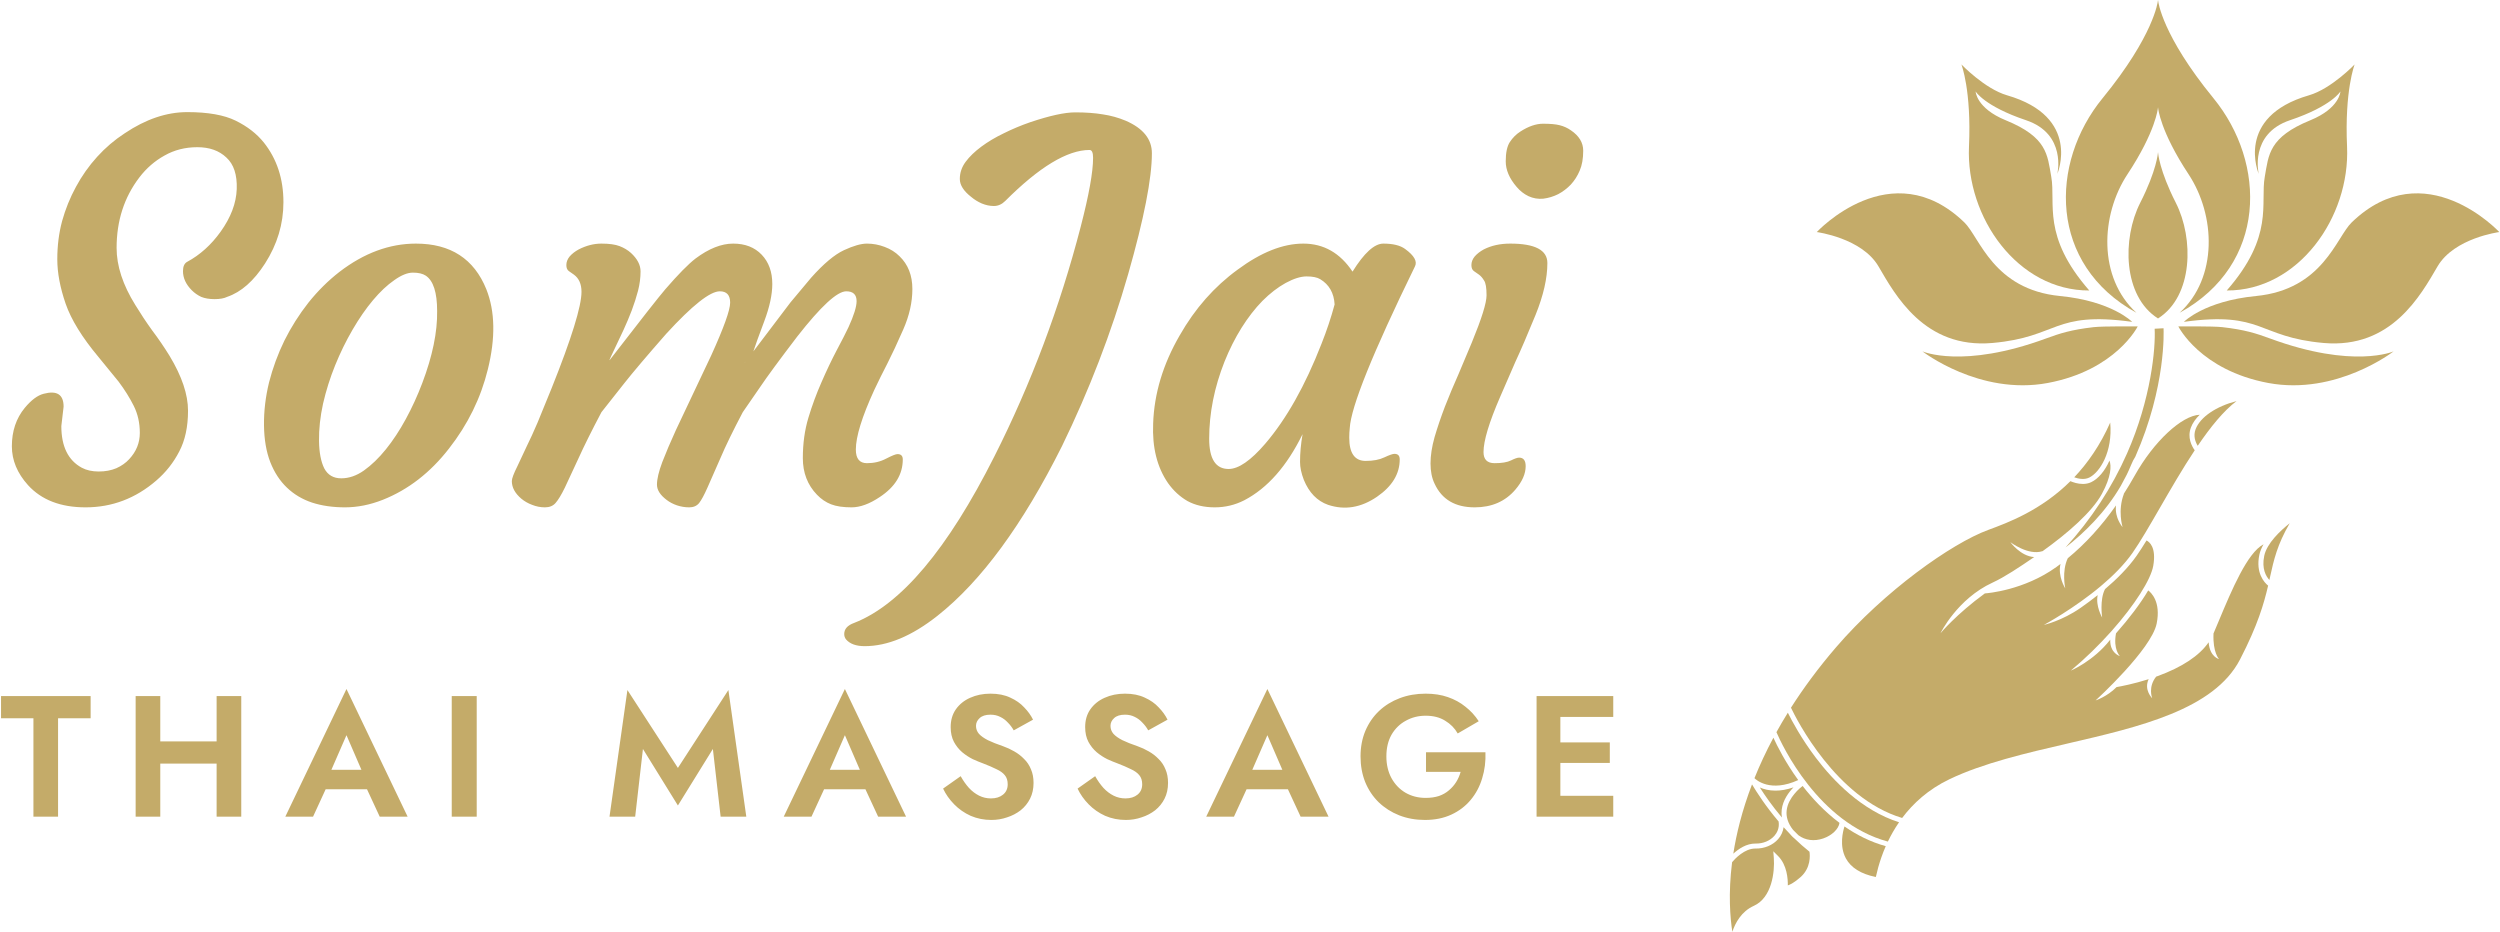 <svg width="1451" height="541" viewBox="0 0 1451 541" fill="none" xmlns="http://www.w3.org/2000/svg">
<path d="M36.914 236.018L35.596 247.297C35.596 259.113 39.551 267.17 47.461 271.467C50.195 272.932 53.467 273.664 57.275 273.664C61.084 273.664 64.502 273.029 67.529 271.76C70.557 270.393 73.047 268.635 75 266.486C79.102 262.092 81.152 257.014 81.152 251.252C81.152 245.49 79.981 240.266 77.637 235.578C75.293 230.891 72.363 226.203 68.848 221.516L57.129 207.16C47.656 195.832 41.309 185.529 38.086 176.252C34.863 166.877 33.252 158.283 33.252 150.471C33.252 142.658 34.18 135.285 36.035 128.352C37.988 121.32 40.674 114.68 44.092 108.43C47.51 102.082 51.611 96.272 56.397 90.998C61.182 85.725 66.504 81.184 72.363 77.375C84.57 69.172 96.68 65.07 108.691 65.07C120.703 65.07 130.078 66.731 136.816 70.051C143.555 73.371 148.975 77.57 153.076 82.648C160.693 92.219 164.502 103.791 164.502 117.365C164.502 129.963 160.938 141.828 153.809 152.961C147.266 163.117 139.941 169.562 131.836 172.297C130.078 173.176 127.637 173.615 124.512 173.615C121.484 173.615 118.896 173.176 116.748 172.297C114.697 171.32 112.891 170.051 111.328 168.488C107.91 165.07 106.201 161.359 106.201 157.355C106.201 154.621 107.031 152.814 108.691 151.936C116.113 147.932 122.559 142.121 128.027 134.504C133.984 126.203 137.109 117.951 137.402 109.748C137.695 101.447 135.693 95.344 131.396 91.438C127.197 87.434 121.582 85.432 114.551 85.432C107.52 85.432 101.172 87.043 95.508 90.266C89.844 93.391 84.961 97.639 80.859 103.01C72.07 114.533 67.676 128.156 67.676 143.879C67.676 154.328 71.289 165.363 78.516 176.984C81.543 181.965 84.814 186.896 88.33 191.779C91.943 196.564 95.312 201.496 98.438 206.574C105.566 218.391 109.131 228.986 109.131 238.361C109.131 247.736 107.422 255.646 104.004 262.092C100.684 268.537 96.24 274.152 90.674 278.938C78.662 289.289 64.99 294.465 49.658 294.465C35.205 294.465 24.072 290.168 16.26 281.574C10.01 274.641 6.885 267.121 6.885 259.016C6.885 250.227 9.375 242.805 14.355 236.75C18.164 232.16 21.826 229.426 25.342 228.547C33.057 226.496 36.914 228.986 36.914 236.018ZM166.553 283.039C162.451 279.133 159.229 274.201 156.885 268.244C154.541 262.189 153.32 255.061 153.223 246.857C153.125 238.654 154.102 230.354 156.152 221.955C158.301 213.557 161.279 205.451 165.088 197.639C168.994 189.826 173.633 182.502 179.004 175.666C184.473 168.83 190.479 162.873 197.021 157.795C211.279 146.857 226.074 141.389 241.406 141.389C261.523 141.389 275.146 150.227 282.275 167.902C287.354 180.695 287.646 196.174 283.154 214.338C279.053 231.037 271.533 246.369 260.596 260.334C249.756 274.299 236.963 284.211 222.217 290.07C214.795 293 207.471 294.465 200.244 294.465C193.115 294.465 186.719 293.537 181.055 291.682C175.488 289.826 170.654 286.945 166.553 283.039ZM194.531 211.994C191.602 219.221 189.258 226.643 187.5 234.26C185.84 241.877 185.059 249.104 185.156 255.939C185.254 262.678 186.279 268 188.232 271.906C190.283 275.715 193.555 277.619 198.047 277.619C202.539 277.619 206.934 276.105 211.23 273.078C215.625 269.953 219.873 265.852 223.975 260.773C228.076 255.695 231.934 249.836 235.547 243.195C239.16 236.555 242.334 229.621 245.068 222.395C251.025 206.672 253.906 192.707 253.711 180.5C253.711 169.758 251.514 162.922 247.119 159.992C245.361 158.82 242.871 158.234 239.648 158.234C236.523 158.234 232.91 159.699 228.809 162.629C224.707 165.461 220.605 169.318 216.504 174.201C212.402 179.084 208.447 184.797 204.639 191.34C200.83 197.883 197.461 204.768 194.531 211.994ZM417.773 169.074C412.109 169.074 401.758 177.277 386.719 193.684C375.488 206.477 367.334 216.096 362.256 222.541L349.072 239.24C343.408 249.982 338.965 258.918 335.742 266.047L327.832 283.039C325.781 287.238 323.975 290.217 322.412 291.975C320.947 293.635 318.896 294.465 316.26 294.465C313.721 294.465 311.23 293.977 308.789 293C306.445 292.121 304.395 290.949 302.637 289.484C298.926 286.359 297.07 282.941 297.07 279.23C297.07 277.766 298.145 274.885 300.293 270.588L305.859 258.723C307.617 255.207 309.668 250.715 312.012 245.246L320.215 225.178C331.738 196.369 337.5 177.766 337.5 169.367C337.5 164.875 336.035 161.555 333.105 159.406L330.176 157.355C329.199 156.672 328.711 155.5 328.711 153.84C328.711 152.082 329.346 150.422 330.615 148.859C331.982 147.297 333.74 145.93 335.889 144.758C340.283 142.512 344.678 141.389 349.072 141.389C353.564 141.389 357.08 141.877 359.619 142.854C362.158 143.83 364.355 145.148 366.211 146.809C369.922 150.227 371.777 153.791 371.777 157.502C371.777 161.213 371.289 164.973 370.312 168.781C369.336 172.492 368.115 176.301 366.65 180.207C365.186 184.016 363.623 187.727 361.963 191.34C358.057 199.738 355.615 204.914 354.639 206.867C353.76 208.723 353.516 209.406 353.906 208.918C371.777 185.773 382.52 172.102 386.133 167.902C393.652 159.211 399.512 153.254 403.711 150.031C411.426 144.27 418.701 141.389 425.537 141.389C432.471 141.389 437.988 143.537 442.09 147.834C446.191 152.131 448.242 157.795 448.242 164.826C448.242 170.979 446.68 178.205 443.555 186.506C440.43 194.807 438.33 200.617 437.256 203.938L458.789 175.52L470.801 161.164C478.027 153.059 484.375 147.736 489.844 145.197C495.312 142.658 499.756 141.389 503.174 141.389C506.689 141.389 510.107 142.023 513.428 143.293C516.846 144.562 519.727 146.369 522.07 148.713C527.051 153.498 529.541 159.846 529.541 167.756C529.541 175.373 527.783 183.186 524.268 191.193C520.752 199.201 517.676 205.793 515.039 210.969C512.402 216.047 509.863 221.174 507.422 226.35C500.293 241.877 496.729 253.4 496.729 260.92C496.729 266.193 498.877 268.83 503.174 268.83C507.275 268.83 510.986 267.951 514.307 266.193C517.725 264.436 519.922 263.557 520.898 263.557C522.949 263.557 523.975 264.582 523.975 266.633C523.975 275.324 519.531 282.6 510.645 288.459C504.688 292.463 499.219 294.465 494.238 294.465C489.355 294.465 485.4 293.879 482.373 292.707C479.346 291.535 476.611 289.68 474.17 287.141C468.701 281.477 465.967 274.396 465.967 265.9C465.967 257.404 467.041 249.592 469.189 242.463C471.338 235.334 473.877 228.449 476.807 221.809C479.736 215.07 482.666 208.918 485.596 203.352C488.623 197.688 490.918 193.195 492.48 189.875C495.605 183.039 497.168 178.01 497.168 174.787C497.168 170.979 495.166 169.074 491.162 169.074C485.889 169.074 476.416 177.814 462.744 195.295C452.393 208.869 445.215 218.635 441.211 224.592L431.104 239.24C425.439 249.982 421.094 258.918 418.066 266.047L410.596 283.039C408.74 287.238 407.129 290.217 405.762 291.975C404.395 293.635 402.49 294.465 400.049 294.465C397.607 294.465 395.215 294.074 392.871 293.293C390.625 292.512 388.672 291.486 387.012 290.217C383.203 287.385 381.299 284.406 381.299 281.281C381.299 278.059 382.324 273.713 384.375 268.244C386.523 262.678 389.16 256.477 392.285 249.641L412.793 206.281C420.117 190.168 423.779 179.963 423.779 175.666C423.779 171.271 421.777 169.074 417.773 169.074ZM432.275 210.383C432.373 210.383 432.422 210.334 432.422 210.236L432.568 209.943C432.373 210.139 432.275 210.285 432.275 210.383ZM489.99 368C489.99 365.07 491.895 362.922 495.703 361.555C522.852 351.008 550 318.781 577.148 264.875C598.438 222.688 615.137 178.254 627.246 131.574C632.031 113.117 634.424 99.787 634.424 91.584C634.424 88.557 633.74 87.043 632.373 87.043C619.482 87.043 603.174 96.906 583.447 116.633C581.494 118.586 579.297 119.562 576.855 119.562C574.512 119.562 572.168 119.074 569.824 118.098C567.578 117.121 565.527 115.852 563.672 114.289C559.277 110.871 557.08 107.404 557.08 103.889C557.08 100.275 558.203 96.955 560.449 93.928C562.695 90.9 565.723 87.971 569.531 85.139C573.34 82.307 577.686 79.719 582.568 77.375C587.451 74.934 592.578 72.785 597.949 70.93C609.277 67.121 617.969 65.217 624.023 65.217C630.176 65.217 635.547 65.607 640.137 66.389C644.727 67.072 649.121 68.293 653.32 70.051C663.477 74.445 668.555 80.744 668.555 88.947C668.555 103.596 663.965 126.984 654.785 159.113C645.02 193.098 632.227 226.35 616.406 258.869C593.555 304.572 569.434 337.434 544.043 357.453C529.199 369.172 515.137 375.031 501.855 375.031C496.875 375.031 493.262 373.713 491.016 371.076C490.332 370.197 489.99 369.172 489.99 368ZM783.105 254.035C783.105 263.02 786.279 267.512 792.627 267.512C797.021 267.512 800.635 266.828 803.467 265.461C806.396 264.094 808.35 263.41 809.326 263.41C811.377 263.41 812.402 264.484 812.402 266.633C812.402 275.031 808.008 282.258 799.219 288.312C789.941 294.66 780.469 296.223 770.801 293C764.453 290.754 759.766 285.92 756.738 278.498C755.273 274.689 754.541 271.223 754.541 268.098C754.541 263.02 755.029 257.648 756.006 251.984C746.924 270.539 735.645 283.332 722.168 290.363C716.797 293.098 711.084 294.465 705.029 294.465C698.975 294.465 693.701 293.244 689.209 290.803C684.814 288.264 681.055 284.797 677.93 280.402C671.582 271.223 668.701 259.699 669.287 245.832C669.873 228.449 675 211.408 684.668 194.709C693.555 179.084 704.785 166.34 718.359 156.477C731.934 146.418 744.629 141.389 756.445 141.389C768.262 141.389 777.783 146.809 785.01 157.648C791.748 146.809 797.705 141.389 802.881 141.389C808.447 141.389 812.646 142.414 815.479 144.465C820.85 148.371 822.754 151.789 821.191 154.719C796.68 204.914 784.082 236.164 783.398 248.469C783.203 250.227 783.105 252.082 783.105 254.035ZM701.807 254.621C701.807 266.34 705.566 272.199 713.086 272.199C718.848 272.199 725.928 267.316 734.326 257.551C746.631 243.195 757.52 223.859 766.992 199.543C770.02 191.926 772.559 184.309 774.609 176.691C774.219 170.051 771.436 165.168 766.26 162.043C764.502 160.969 761.865 160.432 758.35 160.432C754.932 160.432 750.879 161.701 746.191 164.24C741.602 166.779 737.109 170.246 732.715 174.641C728.418 179.035 724.365 184.26 720.557 190.314C716.846 196.271 713.574 202.766 710.742 209.797C704.785 224.836 701.807 239.777 701.807 254.621ZM911.719 107.111C909.57 109.357 907.129 111.213 904.395 112.678C901.66 114.045 898.779 114.924 895.752 115.314C892.725 115.607 889.844 115.119 887.109 113.85C884.473 112.58 882.178 110.773 880.225 108.43C876.025 103.547 873.926 98.615 873.926 93.635C873.926 88.654 874.707 84.943 876.27 82.502C877.93 79.963 879.98 77.912 882.422 76.35C887.109 73.322 891.504 71.809 895.605 71.809C899.805 71.809 903.027 72.102 905.273 72.688C907.617 73.273 909.766 74.25 911.719 75.617C916.504 78.84 918.896 82.795 918.896 87.482C918.896 92.072 918.213 95.93 916.846 99.055C915.576 102.082 913.867 104.768 911.719 107.111ZM881.689 265.607C884.229 265.607 885.498 267.268 885.498 270.588C885.498 274.982 883.496 279.523 879.492 284.211C873.633 291.047 865.771 294.465 855.908 294.465C844.58 294.465 836.816 289.875 832.617 280.695C831.055 277.473 830.273 273.566 830.273 268.977C830.273 264.387 831.055 259.309 832.617 253.742C834.277 248.078 836.279 242.17 838.623 236.018C841.064 229.768 843.701 223.469 846.533 217.121L854.297 198.664C859.961 184.895 862.793 175.812 862.793 171.418C862.793 167.023 862.305 164.143 861.328 162.775C860.449 161.311 859.473 160.188 858.398 159.406L855.469 157.355C854.492 156.672 854.004 155.5 854.004 153.84C854.004 152.082 854.639 150.422 855.908 148.859C857.275 147.297 859.033 145.93 861.182 144.758C865.576 142.512 870.703 141.389 876.562 141.389C890.918 141.389 898.096 145.148 898.096 152.668C898.096 161.457 895.801 171.516 891.211 182.844C886.621 194.074 882.715 203.156 879.492 210.09L870.703 230.305C864.258 245.148 861.035 255.842 861.035 262.385C861.035 266.682 863.184 268.83 867.48 268.83C871.68 268.83 874.854 268.293 877.002 267.219C879.15 266.145 880.713 265.607 881.689 265.607Z" fill="#C4AB69"/>
<path d="M1239.98 181.537C1217.68 161.152 1219.06 124.929 1234.82 101.082C1251.27 76.176 1252.44 62.794 1252.44 62.794L1252.51 62.236L1252.59 62.794C1252.59 62.794 1253.76 76.176 1270.21 101.082C1285.97 124.929 1287.35 161.152 1265.05 181.537C1316.06 153.472 1315.54 94.686 1284.68 56.984C1254.78 20.45 1252.65 0.819 1252.65 0.819L1252.51 0L1252.38 0.819C1252.38 0.819 1250.25 20.45 1220.35 56.984C1189.49 94.685 1188.97 153.472 1239.98 181.537Z" fill="url(#paint0_linear_150_440)"/>
<path d="M1262.82 117.639C1253.24 98.814 1252.56 88.699 1252.56 88.699L1252.51 88.277L1252.47 88.699C1252.47 88.699 1251.79 98.814 1242.21 117.639C1231.58 138.516 1232.18 171.944 1252.44 184.783C1252.44 184.815 1252.44 184.848 1252.44 184.88C1252.47 184.865 1252.49 184.847 1252.52 184.832C1252.54 184.847 1252.56 184.865 1252.59 184.88C1252.59 184.848 1252.59 184.815 1252.59 184.783C1272.85 171.944 1273.45 138.516 1262.82 117.639Z" fill="url(#paint1_linear_150_440)"/>
<path d="M1329.1 69.778C1353.31 61.647 1358.39 53.076 1358.39 53.076C1358.39 53.076 1358.01 62.813 1340.92 69.797C1316.8 79.653 1316.75 89.748 1314.48 102.586C1311.75 118.04 1320.11 136.914 1292.41 168.598C1333.89 168.79 1364.09 126.107 1362.23 85.052C1360.75 52.511 1366.63 37.404 1366.63 37.404C1366.63 37.404 1353.09 51.556 1340.13 55.311C1296.8 67.864 1310.96 100.921 1310.96 100.921C1310.96 100.921 1305.35 77.753 1329.1 69.778Z" fill="url(#paint2_linear_150_440)"/>
<path d="M1364.96 129.047C1355.95 137.735 1348.29 168.024 1309.36 171.814C1279.31 174.74 1267.53 186.802 1267.53 186.802C1313.73 180.465 1310.04 195.664 1348.68 199.067C1388.14 202.542 1405.12 171.054 1414.78 154.575C1424.44 138.096 1450.58 134.686 1450.58 134.686C1450.58 134.686 1407.38 88.126 1364.96 129.047Z" fill="url(#paint3_linear_150_440)"/>
<path d="M1317.47 196.435C1309.39 193.462 1302.84 191.367 1289.87 189.88C1284.36 189.249 1264.31 189.457 1264.31 189.457C1264.31 189.457 1276.94 214.884 1316.52 222.284C1356.1 229.684 1389.25 203.926 1389.25 203.926C1389.25 203.926 1366.01 214.316 1317.47 196.435Z" fill="url(#paint4_linear_150_440)"/>
<path d="M1142.8 85.052C1140.94 126.108 1171.14 168.791 1212.62 168.599C1184.92 136.914 1193.28 118.04 1190.55 102.587C1188.28 89.75 1188.23 79.654 1164.11 69.797C1147.03 62.814 1146.64 53.077 1146.64 53.077C1146.64 53.077 1151.72 61.647 1175.93 69.779C1199.68 77.754 1194.07 100.921 1194.07 100.921C1194.07 100.921 1208.23 67.864 1164.9 55.311C1151.94 51.556 1138.41 37.404 1138.41 37.404C1138.41 37.404 1144.28 52.512 1142.8 85.052Z" fill="url(#paint5_linear_150_440)"/>
<path d="M1090.25 154.575C1099.91 171.054 1116.89 202.542 1156.35 199.067C1194.99 195.664 1191.31 180.465 1237.5 186.802C1237.5 186.802 1225.72 174.739 1195.67 171.813C1156.74 168.024 1149.08 137.735 1140.07 129.047C1097.65 88.125 1054.46 134.687 1054.46 134.687C1054.46 134.687 1080.59 138.096 1090.25 154.575Z" fill="url(#paint6_linear_150_440)"/>
<path d="M1240.72 189.457C1240.72 189.457 1220.67 189.249 1215.17 189.88C1202.19 191.367 1195.64 193.461 1187.56 196.435C1139.02 214.316 1115.78 203.926 1115.78 203.926C1115.78 203.926 1148.93 229.684 1188.51 222.284C1228.09 214.883 1240.72 189.457 1240.72 189.457Z" fill="url(#paint7_linear_150_440)"/>
<path d="M1043.82 484.788C1047.76 487.734 1052.94 488.445 1058.21 486.632C1063.28 484.889 1067.15 481.139 1067.64 477.589C1058.82 470.953 1051.68 463.193 1046.24 456.168C1044.84 457.226 1037.88 462.822 1036.99 470.287C1036.53 474.141 1037.78 477.954 1040.68 481.641C1041.7 482.694 1042.74 483.745 1043.82 484.788Z" fill="url(#paint8_linear_150_440)"/>
<path d="M1043.69 452.751C1036.19 442.386 1031.46 432.94 1029.28 428.168C1024.92 436.327 1021.3 444.179 1018.29 451.656C1019.22 452.596 1027.48 460.154 1043.69 452.751Z" fill="url(#paint9_linear_150_440)"/>
<path d="M1053.86 439.739C1045.46 428.633 1039.94 418.258 1037.66 413.652C1035.29 417.472 1033.09 421.239 1031.04 424.946C1034.32 432.531 1055.29 477.512 1095.72 488.451C1097.47 484.789 1099.61 480.999 1102.21 477.241C1080.57 470.39 1064.02 453.168 1053.86 439.739Z" fill="url(#paint10_linear_150_440)"/>
<path d="M1040.95 456.984C1036.98 458.357 1033.49 458.884 1030.48 458.884C1026.7 458.884 1023.69 458.058 1021.4 457.058C1024.21 461.478 1028.54 467.77 1034.21 474.475C1033.96 472.971 1033.93 471.451 1034.11 469.918C1034.78 464.361 1038.16 459.848 1040.95 456.984Z" fill="url(#paint11_linear_150_440)"/>
<path d="M1029.87 485.09C1031.31 483.459 1032.89 480.705 1032.31 476.851L1032.35 476.844C1024.78 467.939 1019.46 459.616 1016.87 455.262C1011.02 470.562 1007.76 484.182 1006.01 495.483C1009.01 492.722 1013.68 489.495 1019 489.594C1023.24 489.695 1027.31 488.004 1029.87 485.09Z" fill="url(#paint12_linear_150_440)"/>
<path d="M1212.49 277.234C1218.66 274.311 1226.31 262.346 1224.77 245.26C1218.94 258.454 1211.66 268.815 1203.88 277.02C1206.08 277.809 1209.57 278.613 1212.49 277.234Z" fill="url(#paint13_linear_150_440)"/>
<path d="M1275.56 258.746C1282.95 247.873 1290.59 238.421 1298.09 232.789C1286.28 235.847 1277.01 242.047 1274.33 249.126C1272.83 253.1 1274.24 256.618 1275.56 258.746Z" fill="url(#paint14_linear_150_440)"/>
<path d="M1314.16 322.612C1312.59 330.112 1315.21 334.51 1317.15 336.619C1317.28 336.04 1317.41 335.466 1317.53 334.896C1319.73 324.967 1321.66 316.204 1328.95 303.688C1323.38 308.113 1315.68 315.367 1314.16 322.612Z" fill="url(#paint15_linear_150_440)"/>
<path d="M1311.32 322.019C1311.76 319.939 1312.62 317.884 1313.76 315.898C1304.33 320.87 1295.34 342.337 1287.94 360.013C1286.85 362.617 1285.78 365.18 1284.72 367.661C1284.24 378.75 1287.88 382.476 1287.92 382.512C1287.92 382.512 1282.55 381.373 1281.89 372.785C1276.48 380.623 1266.5 387.234 1252.11 392.479C1251.88 392.562 1251.65 392.641 1251.43 392.722C1246.63 398.704 1249.04 405.008 1249.15 405.281C1249.15 405.281 1244.12 400.39 1247.09 394.184C1238.38 396.955 1230.9 398.363 1228.45 398.788C1222.99 404.347 1216.29 406.531 1216.29 406.531C1216.62 406.237 1248.69 376.935 1251.73 361.918C1254.32 349.118 1248.38 343.824 1246.82 342.681C1242.32 350.355 1235.66 359.089 1228.13 367.581C1226.42 376.768 1230.2 380.622 1230.37 380.784C1230.37 380.784 1224.53 379.168 1224.79 371.271C1215.01 383.779 1201.87 389.243 1201.87 389.243C1210.55 381.991 1218.53 374.133 1225.39 366.44C1225.4 366.372 1225.55 366.263 1225.55 366.263C1239.19 350.929 1248.37 336.28 1249.74 328.45C1251.65 317.589 1247.44 314.464 1245.84 313.684C1243.79 317.02 1241.86 320.042 1240.07 322.595C1235.15 329.612 1228.47 336.225 1221.75 341.923C1218.54 348.027 1220.08 358.308 1220.09 358.414C1220.09 358.414 1216.15 351.692 1217.5 345.417C1214.04 348.167 1210.67 350.644 1207.64 352.763C1196.75 360.382 1186.25 362.708 1186.25 362.708C1186.5 362.576 1203.71 353.312 1219.49 340.036C1219.52 339.973 1219.56 339.906 1219.6 339.843L1219.67 339.885C1226.44 334.168 1232.93 327.714 1237.69 320.929C1242.22 314.464 1247.76 304.869 1253.63 294.711C1259.86 283.92 1266.71 272.063 1273.82 261.34C1272.06 258.914 1269.41 253.943 1271.62 248.095C1272.6 245.495 1274.36 243.008 1276.71 240.719C1266.32 241.173 1250.1 256.136 1238.96 276.08C1236.92 279.728 1234.8 283.238 1232.63 286.637L1232.7 286.665C1228.98 296.346 1231.91 305.83 1231.94 305.925C1231.94 305.925 1227.27 300.727 1228.12 293.367C1219.68 305.376 1210.32 315.631 1200.14 324.004C1196.53 331.513 1198.64 341.37 1198.67 341.47C1198.67 341.47 1194.2 334.543 1195.92 327.311C1195.13 327.909 1194.34 328.509 1193.54 329.085C1174.66 342.655 1153.47 344.317 1152.01 344.417C1135.42 356.504 1126.25 367.541 1126.25 367.541C1126.29 367.468 1135.97 347.579 1156.52 338.126C1163.49 334.919 1171.89 329.312 1180.63 323.326C1172.71 322.84 1166.81 314.667 1166.81 314.667C1166.92 314.747 1177.18 322.589 1185.45 319.895L1185.46 319.942C1200.07 309.489 1214.19 297.206 1219.91 286.677C1225.39 276.599 1225.51 270.406 1224.34 267.307C1221.73 273.268 1217.82 277.918 1213.73 279.855C1212.15 280.605 1210.48 280.883 1208.88 280.883C1205.94 280.883 1203.23 279.941 1201.67 279.272C1184.47 296.323 1165.28 303.397 1153.97 307.565C1132.55 315.453 1093.64 343.119 1065.58 375.76C1055.27 387.761 1046.66 399.479 1039.48 410.753C1042.59 417.306 1065.6 463.225 1104 474.749C1110.36 466.282 1119.17 458.168 1131.39 452.301C1150.99 442.896 1175.92 437.12 1200.03 431.536C1241.83 421.853 1285.06 411.841 1300.12 382.723C1310.39 362.867 1313.98 350.377 1316.41 339.903C1314.14 338.034 1309.11 332.56 1311.32 322.019Z" fill="url(#paint16_linear_150_440)"/>
<path d="M1071.35 498.213C1074.28 503.61 1080.04 507.219 1088.46 508.952C1088.55 508.965 1088.65 508.977 1088.74 508.989C1089.5 505.496 1090.54 501.653 1091.94 497.617C1092.66 495.544 1093.51 493.364 1094.49 491.119C1085.53 488.629 1077.54 484.542 1070.54 479.68C1069.66 482.374 1067.41 490.937 1071.35 498.213Z" fill="url(#paint17_linear_150_440)"/>
<path d="M1041.64 486.775C1040.86 486.146 1040.11 485.443 1039.42 484.661C1039.24 484.458 1039.07 484.254 1038.9 484.05C1037.6 482.716 1036.37 481.396 1035.2 480.105C1034.87 482.628 1033.81 485.002 1032.05 487.008C1028.93 490.555 1024.04 492.592 1018.93 492.498C1018.86 492.495 1018.79 492.494 1018.72 492.494C1012.48 492.494 1006.97 498.43 1005.31 500.404C1002.99 518.796 1004.21 532.868 1005.45 540.807C1007.12 535.763 1010.65 529.016 1017.93 525.74C1028.37 521.043 1030.13 506.067 1029.52 497.959L1029.22 494.058L1031.99 496.825C1037.21 502.042 1037.72 510.195 1037.65 513.896C1039.08 513.405 1041.53 512.177 1045 509.112C1051.13 503.693 1050.54 496.411 1050.22 494.326C1047.13 491.869 1044.27 489.318 1041.64 486.775Z" fill="url(#paint18_linear_150_440)"/>
<path d="M1230.98 281.879C1232.15 279.773 1233.28 277.644 1234.37 275.5C1235.22 273.759 1236.01 271.981 1236.76 270.163C1237.63 268.024 1238.49 266.336 1239.35 265.047C1239.35 265.039 1239.36 265.03 1239.36 265.021C1257.3 224.279 1255.79 191.881 1255.72 190.521L1250.56 190.796C1251.15 201.958 1248.55 231.452 1234.53 263.184C1225.77 283.015 1213.77 301.326 1198.82 317.77C1209.53 309.391 1222 297.382 1230.98 281.879Z" fill="url(#paint19_linear_150_440)"/>
<path d="M0.6 416.9V404H52.6V416.9H33.7V474H19.4V416.9H0.6ZM83.425 443.2V430.3H134.825V443.2H83.425ZM125.725 404H140.025V474H125.725V404ZM78.725 404H93.025V474H78.725V404ZM182.792 458.1L184.492 446.8H218.092L219.792 458.1H182.792ZM201.092 426.7L190.592 450.8L190.892 454L181.692 474H165.592L201.092 399.9L236.592 474H220.392L211.392 454.6L211.592 451L201.092 426.7ZM262.186 404H276.686V474H262.186V404ZM373.156 434.7L368.656 474H353.756L364.156 400.5L393.456 445.7L422.756 400.5L433.156 474H418.256L413.756 434.7L393.456 467.5L373.156 434.7ZM472.077 458.1L473.777 446.8H507.377L509.077 458.1H472.077ZM490.377 426.7L479.877 450.8L480.177 454L470.977 474H454.877L490.377 399.9L525.877 474H509.677L500.677 454.6L500.877 451L490.377 426.7ZM557.571 450.5C559.038 453.1 560.638 455.367 562.371 457.3C564.171 459.233 566.138 460.733 568.271 461.8C570.404 462.867 572.704 463.4 575.171 463.4C578.038 463.4 580.371 462.667 582.171 461.2C583.971 459.733 584.871 457.733 584.871 455.2C584.871 453 584.304 451.233 583.171 449.9C582.104 448.567 580.471 447.4 578.271 446.4C576.138 445.333 573.504 444.2 570.371 443C568.704 442.4 566.771 441.6 564.571 440.6C562.438 439.533 560.404 438.2 558.471 436.6C556.538 434.933 554.938 432.933 553.671 430.6C552.404 428.2 551.771 425.333 551.771 422C551.771 418 552.771 414.567 554.771 411.7C556.838 408.767 559.604 406.533 563.071 405C566.604 403.4 570.538 402.6 574.871 402.6C579.338 402.6 583.171 403.367 586.371 404.9C589.638 406.367 592.338 408.267 594.471 410.6C596.671 412.867 598.371 415.233 599.571 417.7L588.371 423.9C587.438 422.233 586.304 420.733 584.971 419.4C583.704 418 582.238 416.9 580.571 416.1C578.904 415.233 577.004 414.8 574.871 414.8C572.071 414.8 569.971 415.467 568.571 416.8C567.171 418.067 566.471 419.567 566.471 421.3C566.471 423.033 567.038 424.567 568.171 425.9C569.304 427.167 571.038 428.4 573.371 429.6C575.704 430.733 578.638 431.9 582.171 433.1C584.438 433.9 586.604 434.9 588.671 436.1C590.804 437.3 592.704 438.767 594.371 440.5C596.104 442.167 597.438 444.167 598.371 446.5C599.371 448.767 599.871 451.4 599.871 454.4C599.871 457.8 599.204 460.833 597.871 463.5C596.538 466.167 594.704 468.433 592.371 470.3C590.038 472.1 587.404 473.467 584.471 474.4C581.604 475.4 578.571 475.9 575.371 475.9C571.104 475.9 567.104 475.1 563.371 473.5C559.704 471.833 556.504 469.6 553.771 466.8C551.038 464 548.904 460.967 547.371 457.7L557.571 450.5ZM635.63 450.5C637.096 453.1 638.696 455.367 640.43 457.3C642.23 459.233 644.196 460.733 646.33 461.8C648.463 462.867 650.763 463.4 653.23 463.4C656.096 463.4 658.43 462.667 660.23 461.2C662.03 459.733 662.93 457.733 662.93 455.2C662.93 453 662.363 451.233 661.23 449.9C660.163 448.567 658.53 447.4 656.33 446.4C654.196 445.333 651.563 444.2 648.43 443C646.763 442.4 644.83 441.6 642.63 440.6C640.496 439.533 638.463 438.2 636.53 436.6C634.596 434.933 632.996 432.933 631.73 430.6C630.463 428.2 629.83 425.333 629.83 422C629.83 418 630.83 414.567 632.83 411.7C634.896 408.767 637.663 406.533 641.13 405C644.663 403.4 648.596 402.6 652.93 402.6C657.396 402.6 661.23 403.367 664.43 404.9C667.696 406.367 670.396 408.267 672.53 410.6C674.73 412.867 676.43 415.233 677.63 417.7L666.43 423.9C665.496 422.233 664.363 420.733 663.03 419.4C661.763 418 660.296 416.9 658.63 416.1C656.963 415.233 655.063 414.8 652.93 414.8C650.13 414.8 648.03 415.467 646.63 416.8C645.23 418.067 644.53 419.567 644.53 421.3C644.53 423.033 645.096 424.567 646.23 425.9C647.363 427.167 649.096 428.4 651.43 429.6C653.763 430.733 656.696 431.9 660.23 433.1C662.496 433.9 664.663 434.9 666.73 436.1C668.863 437.3 670.763 438.767 672.43 440.5C674.163 442.167 675.496 444.167 676.43 446.5C677.43 448.767 677.93 451.4 677.93 454.4C677.93 457.8 677.263 460.833 675.93 463.5C674.596 466.167 672.763 468.433 670.43 470.3C668.096 472.1 665.463 473.467 662.53 474.4C659.663 475.4 656.63 475.9 653.43 475.9C649.163 475.9 645.163 475.1 641.43 473.5C637.763 471.833 634.563 469.6 631.83 466.8C629.096 464 626.963 460.967 625.43 457.7L635.63 450.5ZM717.288 458.1L718.988 446.8H752.588L754.288 458.1H717.288ZM735.588 426.7L725.088 450.8L725.388 454L716.188 474H700.088L735.588 399.9L771.088 474H754.888L745.888 454.6L746.088 451L735.588 426.7ZM827.655 448V436.6H862.155C862.355 441.933 861.721 446.967 860.255 451.7C858.855 456.433 856.621 460.633 853.555 464.3C850.555 467.9 846.821 470.733 842.355 472.8C837.888 474.867 832.788 475.9 827.055 475.9C821.655 475.9 816.655 475 812.055 473.2C807.521 471.4 803.555 468.867 800.155 465.6C796.821 462.333 794.221 458.433 792.355 453.9C790.555 449.367 789.655 444.4 789.655 439C789.655 433.6 790.588 428.667 792.455 424.2C794.388 419.667 797.055 415.8 800.455 412.6C803.855 409.4 807.855 406.933 812.455 405.2C817.055 403.467 822.055 402.6 827.455 402.6C832.255 402.6 836.555 403.267 840.355 404.6C844.221 405.933 847.621 407.8 850.555 410.2C853.555 412.533 856.121 415.333 858.255 418.6L846.055 425.7C844.321 422.633 841.888 420.167 838.755 418.3C835.688 416.367 831.921 415.4 827.455 415.4C823.255 415.4 819.421 416.367 815.955 418.3C812.488 420.167 809.721 422.867 807.655 426.4C805.655 429.933 804.655 434.133 804.655 439C804.655 443.8 805.655 448.033 807.655 451.7C809.655 455.3 812.355 458.1 815.755 460.1C819.221 462.1 823.121 463.1 827.455 463.1C830.321 463.1 832.888 462.733 835.155 462C837.421 461.2 839.355 460.1 840.955 458.7C842.621 457.3 844.021 455.7 845.155 453.9C846.288 452.1 847.155 450.133 847.755 448H827.655ZM901.03 474V461.9H936.33V474H901.03ZM901.03 416.1V404H936.33V416.1H901.03ZM901.03 442.8V430.9H934.33V442.8H901.03ZM891.83 404H905.63V474H891.83V404Z" fill="#C4AB69"/>
<defs>
<linearGradient id="paint0_linear_150_440" x1="1359.96" y1="-103.2" x2="1073.72" y2="474.099" gradientUnits="userSpaceOnUse">
<stop offset="1" stop-color="#C4AB69"/>
</linearGradient>
<linearGradient id="paint1_linear_150_440" x1="1371.25" y1="-97.605" x2="1085.01" y2="479.696" gradientUnits="userSpaceOnUse">
<stop stop-color="#C4AB69"/>
</linearGradient>
<linearGradient id="paint2_linear_150_440" x1="1419.27" y1="-73.789" x2="1133.02" y2="503.511" gradientUnits="userSpaceOnUse">
<stop stop-color="#C4AB69"/>
</linearGradient>
<linearGradient id="paint3_linear_150_440" x1="1464.28" y1="-51.477" x2="1178.03" y2="525.823" gradientUnits="userSpaceOnUse">
<stop stop-color="#C4AB69"/>
</linearGradient>
<linearGradient id="paint4_linear_150_440" x1="1452.68" y1="-57.23" x2="1166.44" y2="520.068" gradientUnits="userSpaceOnUse">
<stop stop-color="#C4AB69"/>
</linearGradient>
<linearGradient id="paint5_linear_150_440" x1="1293.97" y1="-135.914" x2="1007.73" y2="441.387" gradientUnits="userSpaceOnUse">
<stop offset="1" stop-color="#C4AB69"/>
</linearGradient>
<linearGradient id="paint6_linear_150_440" x1="1293.25" y1="-136.277" x2="1007.01" y2="441.023" gradientUnits="userSpaceOnUse">
<stop offset="1" stop-color="#C4AB69"/>
</linearGradient>
<linearGradient id="paint7_linear_150_440" x1="1333.46" y1="-116.343" x2="1047.22" y2="460.956" gradientUnits="userSpaceOnUse">
<stop offset="1" stop-color="#C4AB69"/>
</linearGradient>
<linearGradient id="paint8_linear_150_440" x1="1342.48" y1="-111.859" x2="1056.24" y2="465.44" gradientUnits="userSpaceOnUse">
<stop offset="1" stop-color="#C4AB69"/>
</linearGradient>
<linearGradient id="paint9_linear_150_440" x1="1316.64" y1="-124.681" x2="1030.39" y2="452.619" gradientUnits="userSpaceOnUse">
<stop stop-color="#C4AB69"/>
</linearGradient>
<linearGradient id="paint10_linear_150_440" x1="1345.11" y1="-110.564" x2="1058.86" y2="466.737" gradientUnits="userSpaceOnUse">
<stop stop-color="#C4AB69"/>
</linearGradient>
<linearGradient id="paint11_linear_150_440" x1="1319.79" y1="-123.119" x2="1033.55" y2="454.182" gradientUnits="userSpaceOnUse">
<stop offset="1" stop-color="#C4AB69"/>
</linearGradient>
<linearGradient id="paint12_linear_150_440" x1="1318.15" y1="-123.929" x2="1031.91" y2="453.369" gradientUnits="userSpaceOnUse">
<stop offset="1" stop-color="#C4AB69"/>
</linearGradient>
<linearGradient id="paint13_linear_150_440" x1="1391.01" y1="-87.806" x2="1104.76" y2="489.493" gradientUnits="userSpaceOnUse">
<stop offset="1" stop-color="#C4AB69"/>
</linearGradient>
<linearGradient id="paint14_linear_150_440" x1="1437.71" y1="-64.648" x2="1151.46" y2="512.65" gradientUnits="userSpaceOnUse">
<stop offset="1" stop-color="#C4AB69"/>
</linearGradient>
<linearGradient id="paint15_linear_150_440" x1="1496.43" y1="-35.537" x2="1210.19" y2="541.762" gradientUnits="userSpaceOnUse">
<stop offset="1" stop-color="#C4AB69"/>
</linearGradient>
<linearGradient id="paint16_linear_150_440" x1="1406.31" y1="-80.219" x2="1120.07" y2="497.082" gradientUnits="userSpaceOnUse">
<stop stop-color="#C4AB69"/>
<stop stop-color="#C4AB69"/>
<stop stop-color="#C4AB69"/>
<stop stop-color="#C4AB69"/>
<stop stop-color="#C4AB69"/>
<stop offset="0" stop-color="#C4AB69"/>
</linearGradient>
<linearGradient id="paint17_linear_150_440" x1="1372.77" y1="-96.85" x2="1086.52" y2="480.45" gradientUnits="userSpaceOnUse">
<stop offset="1" stop-color="#C4AB69"/>
</linearGradient>
<linearGradient id="paint18_linear_150_440" x1="1333.72" y1="-116.213" x2="1047.47" y2="461.087" gradientUnits="userSpaceOnUse">
<stop stop-color="#C4AB69"/>
</linearGradient>
<linearGradient id="paint19_linear_150_440" x1="1399.51" y1="-83.586" x2="1113.27" y2="493.714" gradientUnits="userSpaceOnUse">
<stop stop-color="#C4AB69"/>
</linearGradient>
</defs>
</svg>
